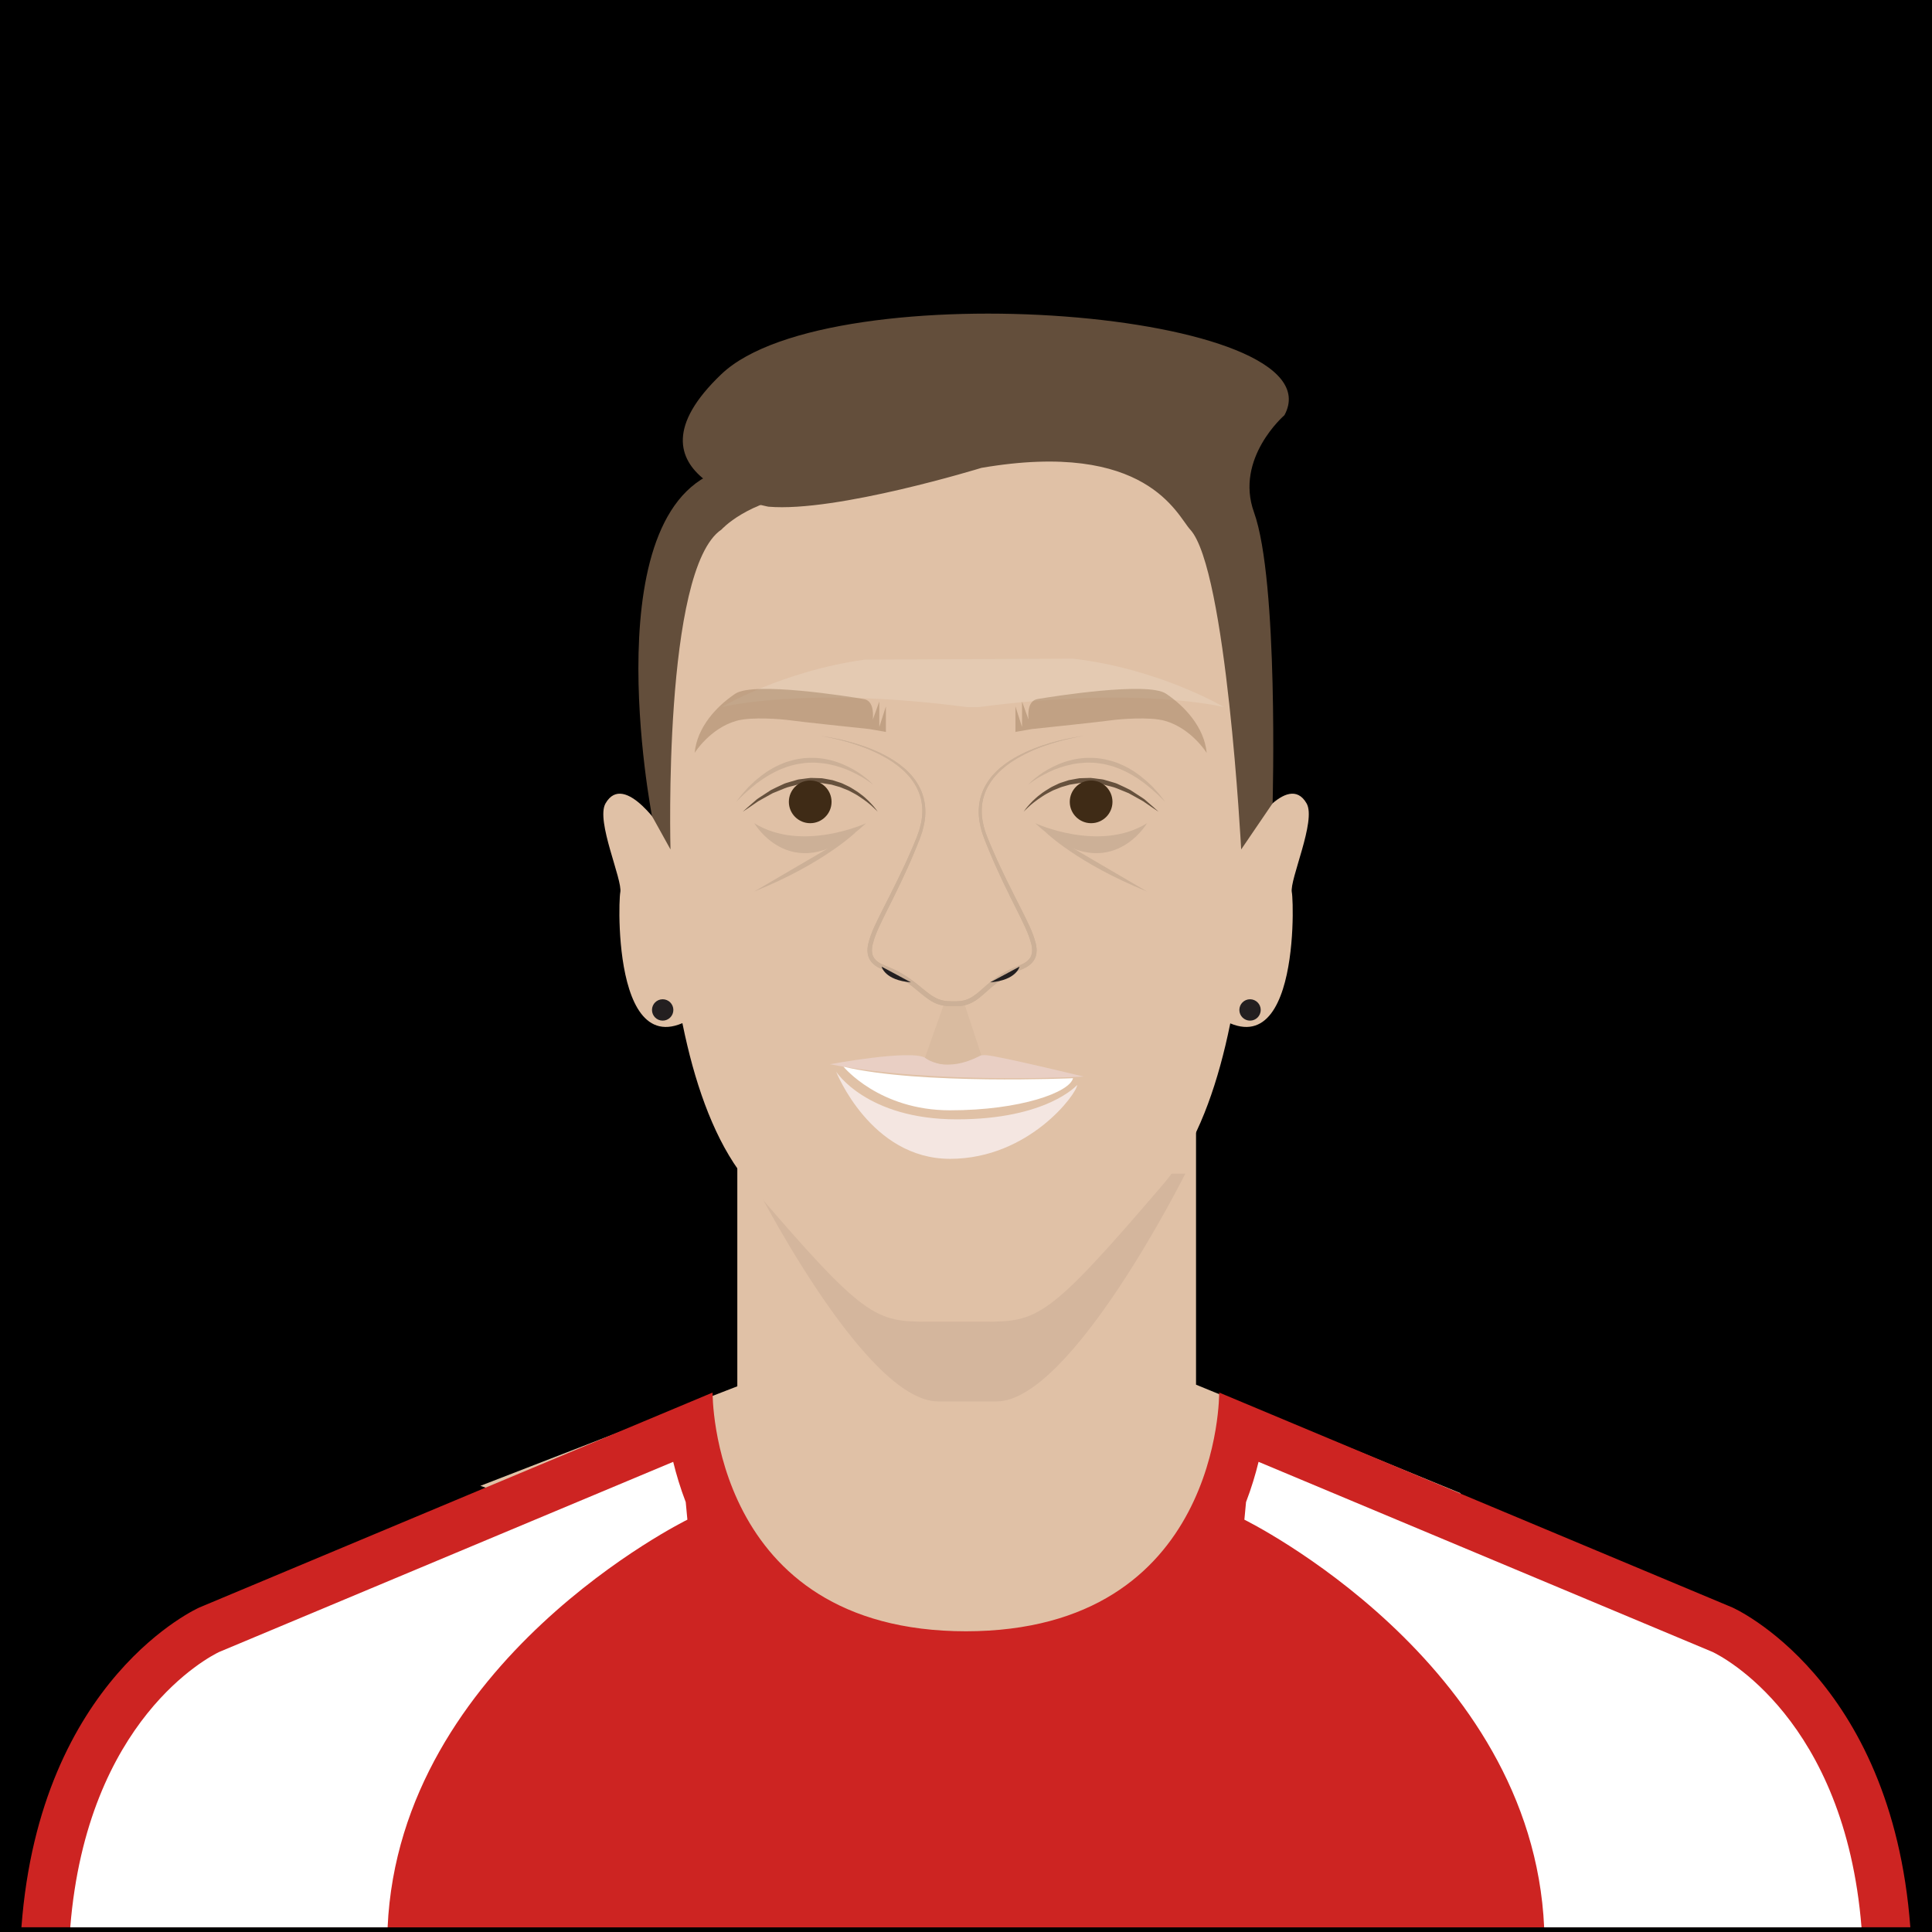 <?xml version="1.0" encoding="utf-8"?>
<!-- Generator: Adobe Illustrator 16.0.0, SVG Export Plug-In . SVG Version: 6.00 Build 0)  -->
<!DOCTYPE svg PUBLIC "-//W3C//DTD SVG 1.1//EN" "http://www.w3.org/Graphics/SVG/1.1/DTD/svg11.dtd">
<svg version="1.1" id="Layer_1" xmlns="http://www.w3.org/2000/svg" xmlns:xlink="http://www.w3.org/1999/xlink" x="0px" y="0px"
	 width="396.849px" height="396.851px" viewBox="0 0 396.849 396.851" enable-background="new 0 0 396.849 396.851"
	 xml:space="preserve">
	<defs>
	    <clipPath id="circle-clip">
	        <circle stroke="#000000" stroke-miterlimit="10" cx="200" cy="200" r="175" />
	    </clipPath>
	</defs>
<g>
	<rect width="400" height="400" class="player-bg"/>
	<polyline fill="#E0C1A6" points="98.677,305.201 151.451,284.758 151.451,204.788 245.675,204.788 245.675,284.424 
		300.052,306.727 251.439,358.756 	"/>
	<path fill="#D4B69D" d="M243.472,241.076c0,0-23.389,46.789-38.775,46.789h-12c-15.389,0-38.777-46.789-38.777-46.789H243.472z"/>
	<path fill="#E0C1A6" d="M256.228,171.125c0,0,8.248-12.963,12.166-6.083c2.021,3.548-3.549,15.714-3.041,18.248
		c0.506,2.534,1.521,43.594-20.783,20.783L256.228,171.125z"/>
	<path fill="#E0C1A6" d="M136.537,171.125c0,0-8.244-12.963-12.166-6.083c-2.021,3.548,3.549,15.714,3.041,18.248
		c-0.506,2.534-1.52,43.594,20.783,20.783L136.537,171.125z"/>
	<path fill="#E0C1A6" d="M137.107,136.655c0,0-7.096,78.569,16.729,106.449s25.852,28.387,37.004,28.387h11.211
		c11.15,0,13.18-0.507,37.004-28.387s16.727-106.449,16.727-106.449l-8.332-48.324L198.523,83.6h-32.1l-26.166,24.332
		L137.107,136.655z"/>
	<path fill="#634E3B" d="M149.949,96.104c-28.725,6.082-16.021,71.525-16.021,71.525l3.799,6.855c0,0-1.607-57.598,10.469-65.709
		c0,0,5.236-5.877,17.076-7.35"/>
	<path fill="#634E3B" d="M254.947,174.484c0,0-3.018-57.648-10.471-65.709c-2.693-2.914-8.861-18.502-42.879-12.672
		c0,0-29.812,9.188-43.773,7.973c0,0-31.996-5.945-9.629-27.235s127.297-13.065,115.637,8.448c0,0-10.252,8.833-6.25,19.938
		c5.068,14.071,3.824,59.774,3.824,59.774"/>
	<path fill="#66513D" d="M210.271,166.731c0,0,0.062-0.105,0.201-0.29c0.133-0.188,0.334-0.465,0.617-0.79
		c0.271-0.338,0.646-0.707,1.062-1.146c0.447-0.403,0.926-0.899,1.539-1.326c0.58-0.475,1.275-0.894,2.01-1.345
		c0.363-0.233,0.779-0.394,1.182-0.602c0.406-0.205,0.826-0.402,1.283-0.531c0.449-0.146,0.906-0.296,1.371-0.447
		c0.475-0.103,0.963-0.184,1.453-0.271l0.738-0.126l0.754-0.025l1.518-0.043c0.502,0.036,1.002,0.122,1.502,0.182
		c0.494,0.089,1.006,0.079,1.475,0.25c0.477,0.139,0.947,0.277,1.414,0.412c0.463,0.146,0.932,0.252,1.348,0.475
		c0.854,0.389,1.676,0.774,2.436,1.163c0.717,0.467,1.393,0.907,2.016,1.313c0.309,0.207,0.615,0.389,0.885,0.592
		c0.256,0.223,0.498,0.434,0.727,0.631c0.453,0.396,0.85,0.739,1.176,1.023c0.639,0.574,1.004,0.901,1.004,0.901
		s-0.41-0.272-1.129-0.748c-0.352-0.241-0.781-0.534-1.273-0.871c-0.244-0.168-0.506-0.347-0.781-0.535
		c-0.289-0.162-0.594-0.332-0.912-0.512c-0.637-0.353-1.324-0.734-2.053-1.14c-0.768-0.312-1.576-0.644-2.412-0.984
		c-0.828-0.354-1.758-0.482-2.654-0.765c-0.447-0.159-0.93-0.139-1.396-0.218c-0.471-0.051-0.941-0.126-1.414-0.158l-1.422,0.025
		l-0.707,0.012l-0.695,0.114c-0.463,0.072-0.92,0.146-1.373,0.217c-0.441,0.126-0.879,0.252-1.307,0.376
		c-0.438,0.102-0.838,0.286-1.238,0.446c-0.396,0.171-0.807,0.294-1.168,0.493c-0.73,0.383-1.432,0.738-2.023,1.157
		c-1.217,0.788-2.168,1.56-2.789,2.146C210.595,166.36,210.271,166.731,210.271,166.731z"/>
	<circle fill="#3F2B16" cx="224.125" cy="164.704" r="4.386"/>
	<path fill="#CCB097" d="M212.636,169.09c0,0,13.178,6.076,22.979,0C235.615,169.09,227.505,182.953,212.636,169.09z"/>
	<path fill="#CCB097" d="M214.763,170.924c0,0,6.529,6.416,20.852,12.197"/>
	<path fill="#CCB097" d="M211.22,161.156c0,0,0.332-0.383,1.004-0.961c0.676-0.567,1.664-1.375,3-2.121
		c1.326-0.75,2.969-1.511,4.852-1.959c0.938-0.229,1.932-0.373,2.949-0.438c1.016-0.024,2.059-0.02,3.084,0.147
		c1.029,0.139,2.029,0.422,2.996,0.731c0.959,0.344,1.865,0.77,2.711,1.23c0.412,0.249,0.826,0.477,1.213,0.731
		c0.375,0.271,0.742,0.533,1.1,0.79c0.68,0.554,1.34,1.058,1.877,1.597c0.275,0.263,0.541,0.514,0.791,0.754
		c0.23,0.258,0.451,0.502,0.658,0.731c0.414,0.457,0.768,0.86,1.033,1.215c0.537,0.699,0.846,1.099,0.846,1.099
		s-0.361-0.352-0.99-0.966c-0.303-0.319-0.697-0.678-1.154-1.08c-0.445-0.416-0.977-0.851-1.557-1.321
		c-0.562-0.491-1.238-0.937-1.932-1.426c-0.361-0.223-0.732-0.452-1.109-0.686c-0.391-0.213-0.789-0.429-1.193-0.649
		c-0.41-0.211-0.844-0.388-1.271-0.588c-0.441-0.166-0.887-0.334-1.336-0.505c-0.918-0.28-1.861-0.535-2.828-0.656
		c-0.959-0.168-1.938-0.183-2.895-0.172c-0.957,0.058-1.902,0.137-2.801,0.329c-1.799,0.365-3.445,0.94-4.781,1.593
		c-1.34,0.646-2.422,1.276-3.145,1.773C211.613,160.839,211.22,161.156,211.22,161.156z"/>
	<path fill="#66513D" d="M180.279,166.731c0,0-0.324-0.372-0.961-0.944c-0.621-0.586-1.572-1.357-2.789-2.146
		c-0.592-0.419-1.293-0.774-2.023-1.157c-0.363-0.199-0.771-0.322-1.168-0.493c-0.4-0.16-0.801-0.345-1.24-0.446
		c-0.428-0.124-0.865-0.25-1.307-0.376c-0.451-0.071-0.91-0.145-1.373-0.217l-0.693-0.114l-0.709-0.012l-1.42-0.025
		c-0.475,0.032-0.945,0.107-1.416,0.158c-0.467,0.079-0.949,0.059-1.396,0.218c-0.895,0.282-1.824,0.411-2.654,0.765
		c-0.836,0.341-1.645,0.672-2.412,0.984c-0.727,0.404-1.416,0.787-2.053,1.14c-0.318,0.18-0.623,0.35-0.912,0.512
		c-0.275,0.188-0.537,0.367-0.781,0.535c-0.492,0.337-0.922,0.63-1.273,0.871c-0.719,0.476-1.129,0.748-1.129,0.748
		s0.365-0.327,1.004-0.901c0.326-0.284,0.723-0.628,1.176-1.023c0.229-0.197,0.471-0.408,0.727-0.631
		c0.27-0.203,0.576-0.385,0.885-0.592c0.625-0.406,1.301-0.847,2.016-1.313c0.762-0.389,1.582-0.774,2.436-1.163
		c0.416-0.223,0.887-0.329,1.35-0.475c0.465-0.135,0.938-0.273,1.412-0.412c0.469-0.171,0.982-0.161,1.477-0.25
		c0.498-0.06,0.998-0.146,1.502-0.182l1.516,0.043l0.754,0.025l0.74,0.126c0.49,0.087,0.979,0.168,1.453,0.271
		c0.463,0.151,0.92,0.301,1.371,0.447c0.457,0.129,0.877,0.326,1.283,0.531c0.402,0.208,0.818,0.368,1.182,0.602
		c0.734,0.451,1.428,0.87,2.008,1.345c0.615,0.427,1.094,0.923,1.541,1.326c0.416,0.439,0.791,0.809,1.062,1.146
		c0.283,0.325,0.484,0.602,0.617,0.79C180.216,166.626,180.279,166.731,180.279,166.731z"/>
	<circle fill="#3F2B16" cx="166.423" cy="164.704" r="4.385"/>
	<path fill="#CCB097" d="M177.912,169.09c0,0-13.178,6.076-22.979,0C154.933,169.09,163.044,182.953,177.912,169.09z"/>
	<path fill="#CCB097" d="M175.787,170.924c0,0-6.529,6.416-20.854,12.197"/>
	<path fill="#CCB097" d="M179.328,161.156c0,0-0.393-0.317-1.121-0.806c-0.721-0.497-1.805-1.127-3.143-1.773
		c-1.338-0.652-2.982-1.228-4.781-1.593c-0.898-0.192-1.846-0.271-2.801-0.329c-0.957-0.011-1.936,0.004-2.895,0.172
		c-0.967,0.121-1.91,0.376-2.828,0.656c-0.451,0.171-0.896,0.339-1.338,0.505c-0.428,0.2-0.861,0.377-1.27,0.588
		c-0.406,0.221-0.803,0.437-1.193,0.649c-0.379,0.233-0.75,0.463-1.109,0.686c-0.693,0.489-1.371,0.935-1.934,1.426
		c-0.578,0.471-1.109,0.905-1.555,1.321c-0.459,0.402-0.854,0.761-1.154,1.08c-0.631,0.614-0.99,0.966-0.99,0.966
		s0.307-0.399,0.844-1.099c0.266-0.354,0.619-0.758,1.033-1.215c0.207-0.229,0.426-0.474,0.66-0.731
		c0.25-0.24,0.514-0.491,0.789-0.754c0.539-0.539,1.197-1.043,1.879-1.597c0.357-0.257,0.723-0.52,1.098-0.79
		c0.387-0.255,0.801-0.482,1.213-0.731c0.848-0.461,1.754-0.887,2.711-1.23c0.969-0.31,1.969-0.593,2.998-0.731
		c1.023-0.167,2.066-0.172,3.084-0.147c1.016,0.064,2.01,0.208,2.949,0.438c1.881,0.448,3.525,1.209,4.852,1.959
		c1.336,0.746,2.324,1.554,3,2.121C178.998,160.773,179.328,161.156,179.328,161.156z"/>
	<path fill="#E9CFC4" d="M170.48,218.604c0,0,16.303-3.042,19.514-1.352c3.211,1.689,3.688,1.352,5.141,1.352
		c1.449,0,4.82-2.036,7.443-1.863c2.623,0.174,20.027,4.398,20.027,4.398S192.361,222.828,170.48,218.604z"/>
	<path fill="#F4E6E1" d="M171.746,220.125c0,0,7.066,17.909,23.389,17.909c16.318,0,26.139-13.51,26.119-15.17
		c0,0-6.168,7.06-24.713,7.06C177.998,229.924,171.746,220.125,171.746,220.125z"/>
	<path fill="#FFFFFF" d="M173.259,219.102c0,0,7.309,8.964,21.875,8.964c14.564,0,24.598-3.726,25.273-6.593
		C220.408,221.473,188.875,222.864,173.259,219.102z"/>
	<path fill="#D9BBA0" d="M194.132,205.568l-4.139,11.684c0,0,4.055,3.517,11.574-0.522l-3.887-11.811"/>
	<path fill="#E0C1A6" d="M207.345,199.525"/>
	<path fill="#E4CAB2" d="M177.646,135.491c-17.016,2.357-29.445,9.764-29.445,9.764s17.236-4.393,50.521,0h2.195
		c33.287-4.393,50.521,0,50.521,0s-13.197-7.861-31.01-9.961"/>
	<circle fill="#231F20" cx="256.769" cy="207.452" r="2.195"/>
	<circle fill="#231F20" cx="136.119" cy="207.452" r="2.195"/>
	<g>
		<path fill="#E0C1A6" d="M222.55,151.182c0,0-27.119,3.295-20.021,21.036c7.096,17.741,14.193,23.824,6.842,26.612
			c-7.35,2.788-7.857,7.35-12.926,7.35h-1.268c-5.068,0-6.082-4.562-13.432-7.35c-7.352-2.788-0.254-8.871,6.842-26.612
			c7.098-17.741-20.021-21.036-20.021-21.036"/>
		<path fill="#CCB097" d="M222.55,151.182c0,0-0.623,0.082-1.779,0.312c-1.154,0.236-2.846,0.609-4.939,1.276
			c-2.086,0.668-4.604,1.612-7.211,3.188c-1.295,0.793-2.609,1.758-3.771,2.988c-1.158,1.225-2.17,2.726-2.717,4.481
			c-0.564,1.748-0.623,3.718-0.207,5.663c0.377,1.951,1.287,3.854,2.127,5.841c1.709,3.959,3.777,8.004,5.91,12.215
			c1.033,2.124,2.199,4.239,2.807,6.716c0.139,0.621,0.207,1.289,0.117,1.972c-0.086,0.683-0.398,1.367-0.869,1.88
			c-0.949,1.06-2.258,1.437-3.355,1.924c-2.238,0.927-4.205,2.379-6.039,4.063c-0.936,0.821-1.893,1.725-3.129,2.308
			c-0.602,0.312-1.273,0.481-1.939,0.592c-0.676,0.086-1.338,0.09-1.953,0.086c-1.256,0.03-2.697-0.194-3.877-0.83
			c-1.186-0.628-2.164-1.473-3.129-2.266c-1.902-1.611-3.896-3.025-6.145-3.955c-1.053-0.465-2.414-0.866-3.352-1.921
			c-0.473-0.514-0.783-1.198-0.869-1.881c-0.09-0.683-0.021-1.351,0.115-1.972c0.607-2.477,1.775-4.592,2.807-6.716
			c2.135-4.211,4.199-8.257,5.91-12.216c0.43-0.981,0.852-1.981,1.232-2.924c0.176-0.494,0.352-0.984,0.525-1.472
			c0.125-0.485,0.248-0.968,0.369-1.445c0.416-1.943,0.359-3.914-0.205-5.662c-0.549-1.755-1.559-3.257-2.717-4.48
			c-1.164-1.23-2.477-2.195-3.771-2.988c-2.607-1.575-5.125-2.52-7.213-3.188c-2.092-0.667-3.783-1.04-4.938-1.276
			c-1.156-0.229-1.779-0.312-1.779-0.312s0.625,0.066,1.787,0.268c1.16,0.208,2.863,0.54,4.98,1.157
			c2.111,0.62,4.664,1.504,7.35,3.038c1.334,0.771,2.699,1.722,3.934,2.962c1.229,1.236,2.303,2.802,2.91,4.646
			c0.621,1.839,0.709,3.926,0.303,5.965c-0.123,0.508-0.248,1.021-0.373,1.538c-0.168,0.489-0.336,0.982-0.506,1.479
			c-0.391,1.011-0.787,1.98-1.209,2.986c-1.664,4.002-3.678,8.116-5.803,12.317c-1.018,2.106-2.164,4.257-2.701,6.513
			c-0.25,1.12-0.188,2.27,0.553,3.043c0.727,0.816,1.836,1.166,3.031,1.671c2.346,0.953,4.479,2.455,6.396,4.069
			c0.971,0.793,1.918,1.588,2.963,2.134c1.055,0.548,2.17,0.722,3.42,0.706c0.645,0.007,1.242,0.001,1.812-0.068
			c0.57-0.095,1.135-0.229,1.652-0.496c1.055-0.485,1.969-1.317,2.908-2.143c1.854-1.689,3.967-3.243,6.324-4.201
			c1.148-0.488,2.314-0.858,3.027-1.671c0.74-0.773,0.803-1.924,0.553-3.044c-0.535-2.257-1.682-4.406-2.701-6.513
			c-2.125-4.202-4.137-8.315-5.803-12.318c-0.809-1.998-1.709-3.938-2.086-6.004c-0.406-2.036-0.32-4.124,0.303-5.962
			c0.607-1.845,1.68-3.411,2.91-4.646c1.232-1.241,2.598-2.19,3.934-2.964c2.684-1.533,5.236-2.418,7.348-3.038
			c2.117-0.616,3.82-0.948,4.98-1.157C221.925,151.248,222.55,151.182,222.55,151.182z"/>
	</g>
	<path fill="#CCB097" d="M222.55,151.182c0,0-0.623,0.082-1.779,0.312c-1.154,0.236-2.846,0.609-4.939,1.276
		c-2.086,0.668-4.604,1.612-7.211,3.188c-1.295,0.793-2.609,1.758-3.771,2.988c-1.158,1.225-2.17,2.726-2.717,4.481
		c-0.564,1.748-0.623,3.718-0.207,5.663c0.377,1.951,1.287,3.854,2.127,5.841c1.709,3.959,3.777,8.004,5.91,12.215
		c1.033,2.124,2.199,4.239,2.807,6.716c0.139,0.621,0.207,1.289,0.117,1.972c-0.086,0.683-0.398,1.367-0.869,1.88
		c-0.949,1.06-2.258,1.437-3.355,1.924c-2.238,0.927-4.205,2.379-6.039,4.063c-0.936,0.821-1.893,1.725-3.129,2.308
		c-0.602,0.312-1.273,0.481-1.939,0.592c-0.676,0.086-1.338,0.09-1.953,0.086c-1.256,0.03-2.697-0.194-3.877-0.83
		c-1.186-0.628-2.164-1.473-3.129-2.266c-1.902-1.611-3.896-3.025-6.145-3.955c-1.053-0.465-2.414-0.866-3.352-1.921
		c-0.473-0.514-0.783-1.198-0.869-1.881c-0.09-0.683-0.021-1.351,0.115-1.972c0.607-2.477,1.775-4.592,2.807-6.716
		c2.135-4.211,4.199-8.257,5.91-12.216c0.43-0.981,0.852-1.981,1.232-2.924c0.176-0.494,0.352-0.984,0.525-1.472
		c0.125-0.485,0.248-0.968,0.369-1.445c0.416-1.943,0.359-3.914-0.205-5.662c-0.549-1.755-1.559-3.257-2.717-4.48
		c-1.164-1.23-2.477-2.195-3.771-2.988c-2.607-1.575-5.125-2.52-7.213-3.188c-2.092-0.667-3.783-1.04-4.938-1.276
		c-1.156-0.229-1.779-0.312-1.779-0.312s0.625,0.066,1.787,0.268c1.16,0.208,2.863,0.54,4.98,1.157
		c2.111,0.62,4.664,1.504,7.35,3.038c1.334,0.771,2.699,1.722,3.934,2.962c1.229,1.236,2.303,2.802,2.91,4.646
		c0.621,1.839,0.709,3.926,0.303,5.965c-0.123,0.508-0.248,1.021-0.373,1.538c-0.168,0.489-0.336,0.982-0.506,1.479
		c-0.391,1.011-0.787,1.98-1.209,2.986c-1.664,4.002-3.678,8.116-5.803,12.317c-1.018,2.106-2.164,4.257-2.701,6.513
		c-0.25,1.12-0.188,2.27,0.553,3.043c0.727,0.816,1.836,1.166,3.031,1.671c2.346,0.953,4.479,2.455,6.396,4.069
		c0.971,0.793,1.918,1.588,2.963,2.134c1.055,0.548,2.17,0.722,3.42,0.706c0.645,0.007,1.242,0.001,1.812-0.068
		c0.57-0.095,1.135-0.229,1.652-0.496c1.055-0.485,1.969-1.317,2.908-2.143c1.854-1.689,3.967-3.243,6.324-4.201
		c1.148-0.488,2.314-0.858,3.027-1.671c0.74-0.773,0.803-1.924,0.553-3.044c-0.535-2.257-1.682-4.406-2.701-6.513
		c-2.125-4.202-4.137-8.315-5.803-12.318c-0.809-1.998-1.709-3.938-2.086-6.004c-0.406-2.036-0.32-4.124,0.303-5.962
		c0.607-1.845,1.68-3.411,2.91-4.646c1.232-1.241,2.598-2.19,3.934-2.964c2.684-1.533,5.236-2.418,7.348-3.038
		c2.117-0.616,3.82-0.948,4.98-1.157C221.925,151.248,222.55,151.182,222.55,151.182z"/>
	<path fill="#231F20" d="M181.095,198.558c0,0,0.6,2.792,6.018,3.225"/>
	<path fill="#231F20" d="M209.416,198.558c0,0-0.6,2.792-6.016,3.225"/>
	<path opacity="0.5" fill="#A28363" d="M239.501,142.484c-3.803-2.534-23.318,0.592-26.359,1.099
		c-1.842,0.307-2.023,2.518-1.881,4.215l-1.328-3.708v5.238l-1.354-4.225v5.238l3.381-0.589l0,0
		c2.238-0.234,13.793-1.444,16.389-1.81c1.398-0.195,7.771-0.787,10.984,0.135c5.406,1.554,8.531,6.572,8.531,6.572
		C247.357,149.328,243.302,145.02,239.501,142.484z"/>
	<path opacity="0.5" fill="#A28363" d="M180.617,149.328v-5.238l-1.328,3.708c0.141-1.697-0.039-3.908-1.883-4.215
		c-3.041-0.507-22.557-3.633-26.359-1.099c-3.801,2.535-7.857,6.844-8.363,12.166c0,0,3.127-5.019,8.533-6.572
		c3.211-0.922,9.586-0.33,10.982-0.135c2.598,0.365,14.152,1.575,16.391,1.81l0,0l3.379,0.589v-5.238L180.617,149.328z"/>
	<path fill="#CD2422" d="M198.49,335.081c-52.613,0-52.119-49.037-52.119-49.037L40.964,330.186c0,0-32.732,14.384-36.564,65.693
		h387.998c-3.832-51.31-36.562-65.693-36.562-65.693l-105.406-44.142c0,0,0.494,49.037-52.119,49.037"/>
	<path fill="#CD2422" d="M14.429,395.883h367.941c-3.459-42.745-28.596-55.602-30.568-56.545l-93.283-39.065
		c-2.055,8.444-6.314,19.177-15.133,28.085c-10.951,11.062-26.057,16.688-44.896,16.724l0,0c-0.062,0-0.119,0-0.18,0
		c-18.84-0.036-33.945-5.662-44.896-16.724c-8.818-8.908-13.078-19.641-15.133-28.085l-93.326,39.083
		C43.457,340.063,17.917,352.768,14.429,395.883z"/>
	<path fill="#FFFFFF" d="M351.802,339.338l-93.283-39.065c-0.629,2.582-1.467,5.379-2.574,8.271l-0.34,3.611
		c0,0,59.111,29.013,61.576,83.729h65.189C378.912,353.138,353.775,340.281,351.802,339.338z"/>
	<path fill="#FFFFFF" d="M44.998,339.338l93.283-39.065c0.629,2.582,1.467,5.379,2.574,8.271l0.34,3.611
		c0,0-59.111,29.013-61.576,83.729H14.429C17.888,353.138,43.025,340.281,44.998,339.338z"/>
</g>
<g>
	<g>
		<defs>
			<path id="SVGID_3_" d="M615.809-90.889c52.613,0,52.119-49.037,52.119-49.037l105.406,44.142c0,0,36.928,16.228,36.928,75.697
				H421.534c0-59.47,36.928-75.697,36.928-75.697l105.406-44.142c0,0-0.494,49.037,52.119,49.037"/>
		</defs>
		<clipPath id="SVGID_2_">
			<use xlink:href="#SVGID_3_"  overflow="visible"/>
		</clipPath>
		<g clip-path="url(#SVGID_2_)">
			<rect x="387.495" y="-5.873" fill="#30526F" width="456.807" height="25.311"/>
		</g>
	</g>
</g>
<g>
	<g>
		<defs>
			<path id="SVGID_7_" d="M614.794,326.639c52.613,0,52.119-49.037,52.119-49.037l105.406,44.142c0,0,36.928,16.228,36.928,75.697
				H420.519c0-59.47,36.928-75.697,36.928-75.697l105.406-44.142c0,0-0.494,49.037,52.119,49.037"/>
		</defs>
		<clipPath id="SVGID_4_">
			<use xlink:href="#SVGID_7_"  overflow="visible"/>
		</clipPath>
		<g clip-path="url(#SVGID_4_)">
			<rect x="386.48" y="247.891" fill="#30526F" width="456.807" height="25.309"/>
		</g>
		<g clip-path="url(#SVGID_4_)">
			<rect x="386.48" y="280.643" fill="#30526F" width="456.807" height="25.309"/>
		</g>
		<g clip-path="url(#SVGID_4_)">
			<rect x="386.48" y="313.395" fill="#30526F" width="456.807" height="25.311"/>
		</g>
		<g clip-path="url(#SVGID_4_)">
			<rect x="386.48" y="346.148" fill="#30526F" width="456.807" height="25.311"/>
		</g>
		<g clip-path="url(#SVGID_4_)">
			<rect x="386.48" y="378.902" fill="#30526F" width="456.807" height="25.311"/>
		</g>
	</g>
</g>
</svg>
